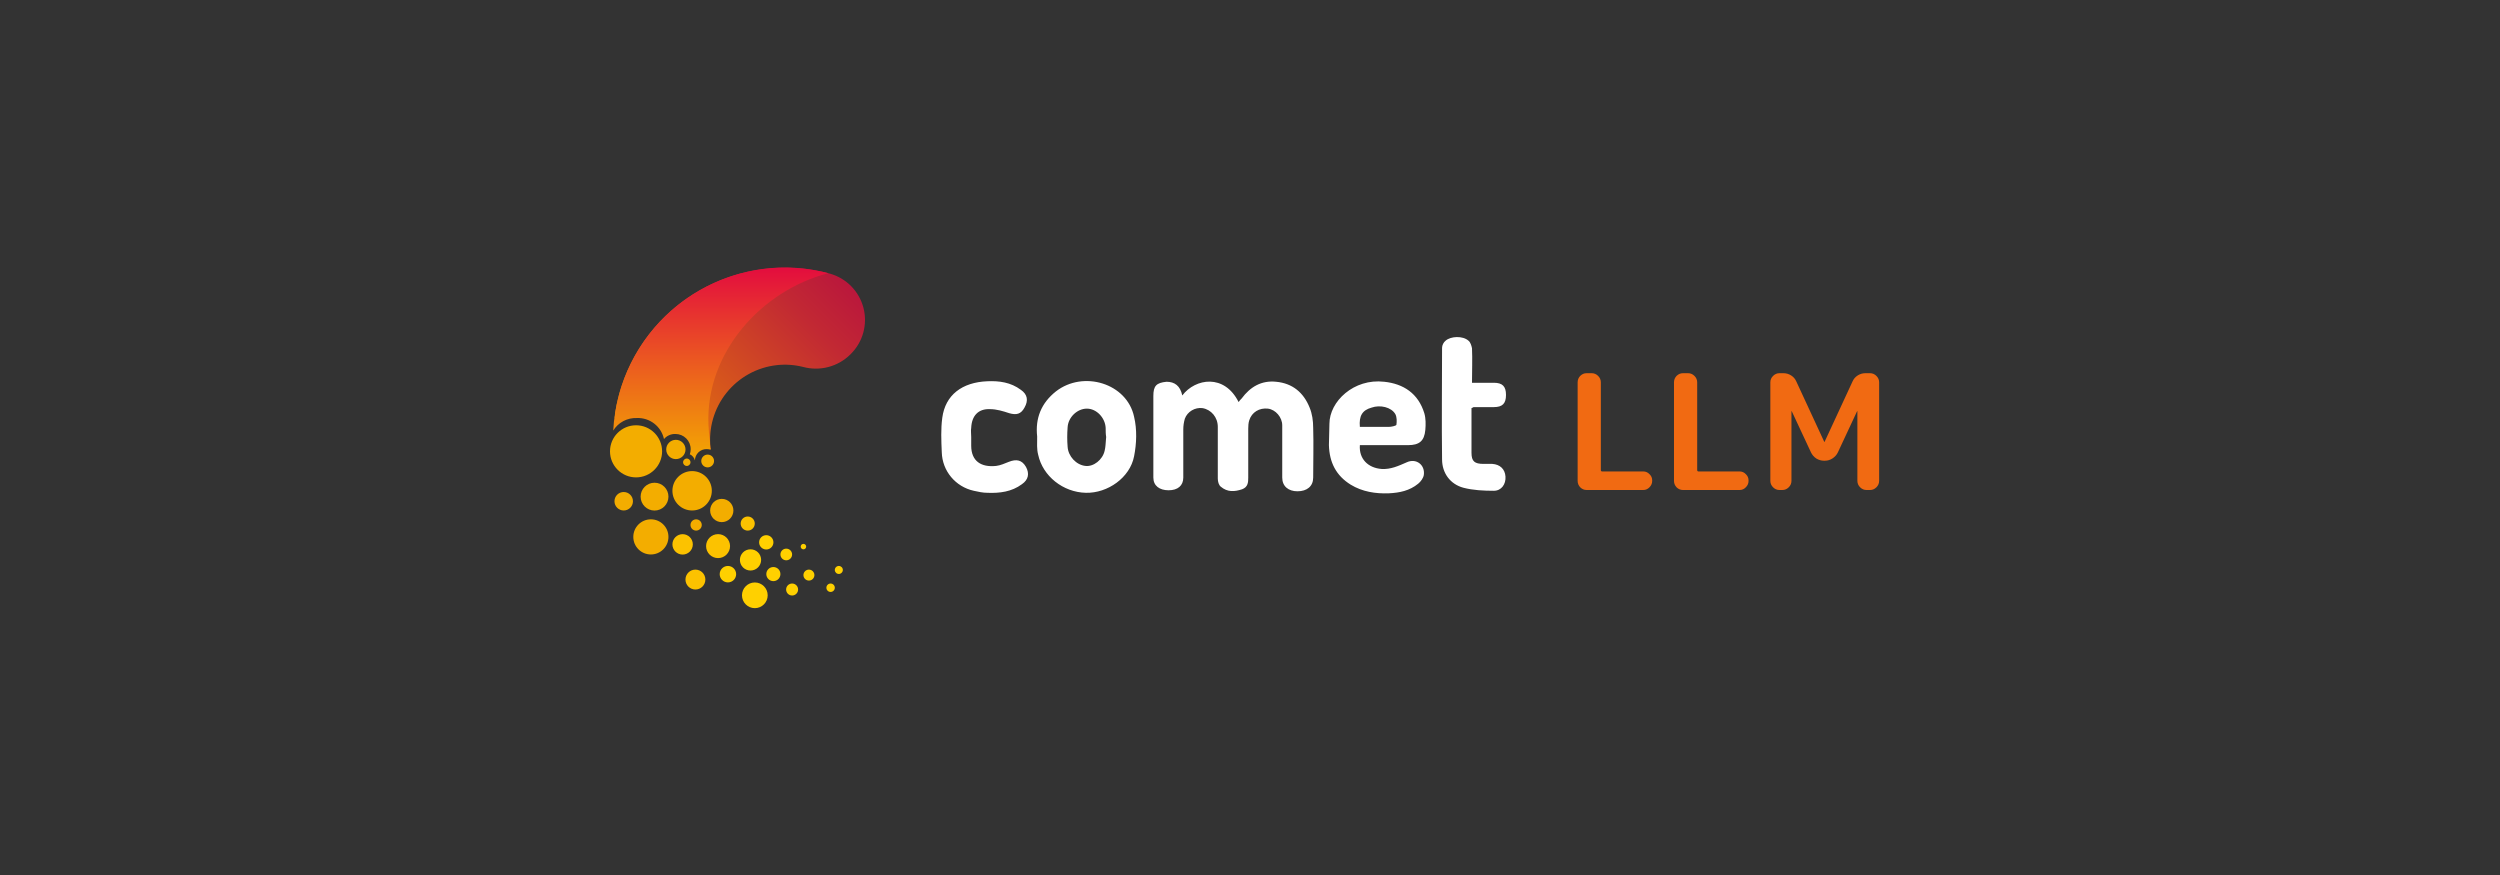 <svg width="1000" height="350" viewBox="0 0 1000 350" fill="none" xmlns="http://www.w3.org/2000/svg">
<rect x="0" y="0" width="1000" height="350" fill="#333333" stroke="none"/>
<path d="M331.977 109.458C314.371 104.691 295.592 107.11 279.769 116.183C263.946 125.256 252.374 140.241 247.595 157.844C246.942 160.293 246.42 162.775 246.031 165.279C246.061 165.908 246 166.537 245.849 167.148C251.455 164.202 257.041 164.568 263.379 168.306C270.082 172.368 277.822 175.375 284.342 179.783C284.361 179.572 284.319 179.36 284.22 179.173C283.341 171.283 285.627 163.365 290.578 157.158C295.528 150.951 302.739 146.961 310.627 146.063C314.176 145.659 317.768 145.9 321.231 146.774C324.521 147.661 327.986 147.677 331.285 146.819C334.583 145.96 337.601 144.257 340.041 141.878L340.325 141.594C342.709 139.226 344.43 136.276 345.318 133.035C346.205 129.795 346.227 126.379 345.383 123.128C344.538 119.876 342.855 116.903 340.503 114.504C338.151 112.106 335.211 110.366 331.977 109.458V109.458Z" fill="url(#paint0_linear_1361_6968)"/>
<path d="M310.891 107.062C295.029 107.812 279.913 114.014 268.095 124.621C256.278 135.229 248.484 149.59 246.031 165.279C245.649 167.572 245.405 169.885 245.3 172.206C246.291 170.616 247.685 169.316 249.34 168.439C250.995 167.561 252.853 167.137 254.725 167.209C257.237 167.109 259.703 167.897 261.69 169.435C263.678 170.973 265.06 173.163 265.593 175.619C266.155 174.955 266.86 174.427 267.655 174.076C268.45 173.724 269.315 173.557 270.184 173.587C271.8 173.587 273.35 174.23 274.493 175.372C275.636 176.515 276.278 178.065 276.278 179.681C276.273 180.373 276.156 181.059 275.932 181.713C276.432 181.94 276.875 182.278 277.226 182.7C277.578 183.122 277.83 183.618 277.964 184.15C277.977 183.545 278.109 182.948 278.353 182.393C278.597 181.839 278.948 181.338 279.386 180.919C279.823 180.5 280.339 180.172 280.904 179.953C281.469 179.733 282.071 179.627 282.676 179.641C283.207 179.641 283.735 179.723 284.241 179.885C284.259 179.674 284.217 179.462 284.119 179.275C284.017 178.26 283.976 177.244 283.956 176.269C283.672 174.238 283.469 172.044 283.387 169.911C282.148 141.188 304.493 116.182 331.347 109.276C324.678 107.516 317.782 106.77 310.891 107.062V107.062Z" fill="url(#paint1_linear_1361_6968)"/>
<path d="M254.421 190.955C260.176 190.955 264.841 186.289 264.841 180.534C264.841 174.779 260.176 170.113 254.421 170.113C248.666 170.113 244 174.779 244 180.534C244 186.289 248.666 190.955 254.421 190.955Z" fill="#F3AD00"/>
<path d="M270.346 183.645C272.478 183.645 274.206 181.917 274.206 179.785C274.206 177.654 272.478 175.926 270.346 175.926C268.215 175.926 266.487 177.654 266.487 179.785C266.487 181.917 268.215 183.645 270.346 183.645Z" fill="#F3AD00"/>
<path d="M261.815 204.221C264.889 204.221 267.381 201.73 267.381 198.656C267.381 195.582 264.889 193.09 261.815 193.09C258.741 193.09 256.249 195.582 256.249 198.656C256.249 201.73 258.741 204.221 261.815 204.221Z" fill="#F3AD00"/>
<path d="M283.062 186.955C284.476 186.955 285.622 185.809 285.622 184.395C285.622 182.982 284.476 181.836 283.062 181.836C281.649 181.836 280.503 182.982 280.503 184.395C280.503 185.809 281.649 186.955 283.062 186.955Z" fill="#F3AD00"/>
<path d="M288.709 208.85C291.278 208.85 293.361 206.768 293.361 204.199C293.361 201.63 291.278 199.547 288.709 199.547C286.14 199.547 284.058 201.63 284.058 204.199C284.058 206.768 286.14 208.85 288.709 208.85Z" fill="#F3AD00"/>
<path d="M260.352 221.787C264.234 221.787 267.38 218.641 267.38 214.759C267.38 210.877 264.234 207.73 260.352 207.73C256.47 207.73 253.324 210.877 253.324 214.759C253.324 218.641 256.47 221.787 260.352 221.787Z" fill="#F3AD00"/>
<path d="M249.485 204.195C251.527 204.195 253.182 202.54 253.182 200.498C253.182 198.456 251.527 196.801 249.485 196.801C247.443 196.801 245.788 198.456 245.788 200.498C245.788 202.54 247.443 204.195 249.485 204.195Z" fill="#F3AD00"/>
<path d="M273.048 221.83C275.303 221.83 277.131 220.002 277.131 217.747C277.131 215.492 275.303 213.664 273.048 213.664C270.793 213.664 268.965 215.492 268.965 217.747C268.965 220.002 270.793 221.83 273.048 221.83Z" fill="#FCC200"/>
<path d="M278.167 235.807C280.366 235.807 282.148 234.024 282.148 231.825C282.148 229.626 280.366 227.844 278.167 227.844C275.968 227.844 274.185 229.626 274.185 231.825C274.185 234.024 275.968 235.807 278.167 235.807Z" fill="#FCC200"/>
<path d="M287.227 223.24C289.874 223.24 292.02 221.094 292.02 218.446C292.02 215.799 289.874 213.652 287.227 213.652C284.579 213.652 282.433 215.799 282.433 218.446C282.433 221.094 284.579 223.24 287.227 223.24Z" fill="#FCC200"/>
<path d="M299.089 212.245C300.649 212.245 301.913 210.981 301.913 209.421C301.913 207.862 300.649 206.598 299.089 206.598C297.53 206.598 296.266 207.862 296.266 209.421C296.266 210.981 297.53 212.245 299.089 212.245Z" fill="#FCC200"/>
<path d="M300.207 228.21C302.551 228.21 304.452 226.309 304.452 223.964C304.452 221.62 302.551 219.719 300.207 219.719C297.862 219.719 295.961 221.62 295.961 223.964C295.961 226.309 297.862 228.21 300.207 228.21Z" fill="#FFD000"/>
<path d="M291.167 232.96C292.985 232.96 294.458 231.487 294.458 229.67C294.458 227.852 292.985 226.379 291.167 226.379C289.35 226.379 287.876 227.852 287.876 229.67C287.876 231.487 289.35 232.96 291.167 232.96Z" fill="#FFD000"/>
<path d="M306.504 219.799C308.086 219.799 309.368 218.516 309.368 216.934C309.368 215.353 308.086 214.07 306.504 214.07C304.922 214.07 303.64 215.353 303.64 216.934C303.64 218.516 304.922 219.799 306.504 219.799Z" fill="#FFD000"/>
<path d="M314.507 224.125C315.797 224.125 316.843 223.079 316.843 221.789C316.843 220.499 315.797 219.453 314.507 219.453C313.217 219.453 312.171 220.499 312.171 221.789C312.171 223.079 313.217 224.125 314.507 224.125Z" fill="#FFD000"/>
<path d="M309.348 232.456C310.907 232.456 312.171 231.192 312.171 229.632C312.171 228.073 310.907 226.809 309.348 226.809C307.788 226.809 306.524 228.073 306.524 229.632C306.524 231.192 307.788 232.456 309.348 232.456Z" fill="#FFD000"/>
<path d="M301.933 243.263C304.772 243.263 307.073 240.962 307.073 238.124C307.073 235.285 304.772 232.984 301.933 232.984C299.095 232.984 296.794 235.285 296.794 238.124C296.794 240.962 299.095 243.263 301.933 243.263Z" fill="#FFD000"/>
<path d="M316.843 238.204C318.167 238.204 319.24 237.131 319.24 235.807C319.24 234.483 318.167 233.41 316.843 233.41C315.52 233.41 314.446 234.483 314.446 235.807C314.446 237.131 315.52 238.204 316.843 238.204Z" fill="#FFD000"/>
<path d="M321.373 219.741C321.979 219.741 322.47 219.25 322.47 218.644C322.47 218.038 321.979 217.547 321.373 217.547C320.767 217.547 320.276 218.038 320.276 218.644C320.276 219.25 320.767 219.741 321.373 219.741Z" fill="#FFD000"/>
<path d="M274.714 186.384C275.533 186.384 276.197 185.72 276.197 184.901C276.197 184.082 275.533 183.418 274.714 183.418C273.895 183.418 273.231 184.082 273.231 184.901C273.231 185.72 273.895 186.384 274.714 186.384Z" fill="#F3AD00"/>
<path d="M276.847 204.197C281.199 204.197 284.728 200.668 284.728 196.315C284.728 191.962 281.199 188.434 276.847 188.434C272.494 188.434 268.965 191.962 268.965 196.315C268.965 200.668 272.494 204.197 276.847 204.197Z" fill="#F3AD00"/>
<path d="M278.451 212.24C279.696 212.24 280.706 211.231 280.706 209.985C280.706 208.74 279.696 207.73 278.451 207.73C277.206 207.73 276.196 208.74 276.196 209.985C276.196 211.231 277.206 212.24 278.451 212.24Z" fill="#F3AD00"/>
<path d="M323.567 232.231C324.778 232.231 325.761 231.249 325.761 230.038C325.761 228.826 324.778 227.844 323.567 227.844C322.355 227.844 321.373 228.826 321.373 230.038C321.373 231.249 322.355 232.231 323.567 232.231Z" fill="#FFD000"/>
<path d="M332.241 236.782C333.172 236.782 333.927 236.027 333.927 235.096C333.927 234.165 333.172 233.41 332.241 233.41C331.31 233.41 330.555 234.165 330.555 235.096C330.555 236.027 331.31 236.782 332.241 236.782Z" fill="#FFD000"/>
<path d="M335.532 229.588C336.418 229.588 337.136 228.87 337.136 227.984C337.136 227.097 336.418 226.379 335.532 226.379C334.645 226.379 333.927 227.097 333.927 227.984C333.927 228.87 334.645 229.588 335.532 229.588Z" fill="#FFD000"/>
<path d="M553.69 152.704C561.402 153.515 567.288 157.369 569.724 165.279C570.332 167.307 570.332 169.741 570.129 171.972C569.724 176.434 567.694 178.057 563.229 178.057H543.947C543.541 183.533 547.194 187.184 552.674 187.589C556.329 187.792 559.372 186.372 562.619 184.953C566.476 183.127 570.129 185.967 569.521 190.023C569.318 191.24 568.302 192.66 567.288 193.471C563.838 196.311 559.779 197.122 555.516 197.325C550.24 197.527 544.963 196.716 540.294 193.877C534.408 190.226 531.769 184.953 531.567 178.057C531.567 175.217 531.769 172.378 531.769 169.538C531.769 160.614 541.512 151.284 553.69 152.704ZM408.371 155.949C411.01 157.774 411.415 160.208 409.792 163.048C408.371 165.684 406.545 166.09 403.703 165.279C401.268 164.467 398.629 163.656 395.99 163.656C391.323 163.453 388.684 166.293 388.481 171.16C388.279 172.175 388.481 173.594 388.481 174.811V178.259C388.481 184.547 392.54 186.981 398.426 186.372C400.253 186.169 401.876 185.358 403.5 184.749C406.545 183.533 408.778 183.938 410.401 186.778C411.821 189.414 411.415 191.848 408.778 193.674C404.718 196.716 399.847 197.325 394.976 197.122C393.149 197.122 391.323 196.716 389.496 196.31C382.19 194.688 376.912 188.4 376.71 180.896C376.507 176.231 376.304 171.566 376.912 167.104C378.131 157.977 384.828 152.906 394.976 152.501C399.645 152.298 404.312 152.906 408.371 155.949ZM453.631 166.697C454.848 171.768 454.645 177.447 453.631 182.518C452.008 191.036 443.077 197.324 434.35 197.121C425.217 196.918 417.098 190.428 415.272 181.909C414.662 179.678 414.865 177.244 414.865 174.608C414.054 167.306 416.489 161.221 422.375 156.556C433.334 148.038 450.789 153.311 453.631 166.697ZM510.457 152.705C516.952 153.313 521.418 156.964 523.853 163.049C524.868 165.482 525.274 168.322 525.274 171.161C525.477 177.855 525.274 184.548 525.274 191.038C525.274 194.486 522.838 196.514 518.982 196.514C515.329 196.514 512.893 194.486 512.893 191.038V170.147C512.893 166.902 510.255 163.86 507.21 163.454C503.76 163.049 500.716 164.874 499.701 168.119C499.345 169.184 499.301 170.404 499.295 171.508L499.295 190.484L499.298 190.997C499.304 192.956 499.193 194.806 496.86 195.703C493.815 196.717 490.974 196.92 488.335 194.689C487.524 194.08 487.118 192.661 487.118 191.444V170.756C487.118 166.902 484.479 163.86 481.029 163.251C477.985 162.846 474.94 164.671 473.925 167.511C473.519 168.93 473.316 170.35 473.316 171.77V191.038C473.316 194.283 471.083 196.109 467.43 196.109C463.777 196.109 461.341 194.283 461.341 191.038V158.384C461.341 154.327 462.56 153.11 466.619 152.705C469.866 152.705 472.099 154.327 472.91 158.181C478.187 151.285 489.755 149.459 495.438 160.818C495.845 160.209 496.251 159.803 496.657 159.398C500.107 154.733 504.572 152.096 510.457 152.705ZM587.379 136.274C588.192 136.883 588.597 138.302 588.8 139.317C589.003 143.779 588.8 148.241 588.8 153.108H597.528C600.978 153.108 602.398 154.528 602.398 157.976C602.398 161.424 600.978 162.844 597.528 162.844H589.409C589.206 163.047 589.003 163.047 588.597 163.25V181.098C588.597 184.546 589.815 185.56 593.468 185.56H596.918C599.962 185.763 601.992 187.588 602.195 190.631C602.398 193.673 600.572 196.31 597.528 196.31C593.468 196.31 589.206 196.107 585.35 195.093C580.073 193.673 576.826 189.211 576.826 183.735C576.623 168.929 576.826 154.123 576.826 139.114C576.826 138.1 577.434 136.883 578.246 136.274C580.276 134.449 585.147 134.246 587.379 136.274ZM434.756 163.452C430.9 163.452 427.247 166.9 427.043 170.957C426.84 173.593 426.84 176.23 427.043 178.664C427.247 182.518 430.494 185.966 434.147 186.371C437.394 186.777 441.047 183.937 441.859 180.287C442.215 178.867 442.259 177.292 442.401 175.561L442.468 174.81C442.265 173.593 442.265 172.377 442.265 171.16C442.062 167.103 438.612 163.452 434.756 163.452ZM548.616 163.048C544.963 164.062 543.541 166.293 543.947 170.755H555.516C556.53 170.755 558.358 170.349 558.56 169.944C558.763 168.524 558.763 166.901 558.155 165.684C556.53 162.845 552.066 161.831 548.616 163.048Z" fill="white"/>
<path d="M634.64 196C633.659 196 632.805 195.637 632.08 194.912C631.397 194.187 631.056 193.333 631.056 192.352V152.928C631.056 151.947 631.397 151.093 632.08 150.368C632.805 149.643 633.659 149.28 634.64 149.28H636.688C637.669 149.28 638.523 149.643 639.248 150.368C639.973 151.093 640.336 151.947 640.336 152.928V188C640.336 188.384 640.507 188.576 640.848 188.576H657.296C658.277 188.576 659.109 188.939 659.792 189.664C660.517 190.347 660.88 191.179 660.88 192.16V192.352C660.88 193.333 660.517 194.187 659.792 194.912C659.109 195.637 658.277 196 657.296 196H634.64ZM673.18 196C672.199 196 671.346 195.637 670.62 194.912C669.938 194.187 669.596 193.333 669.596 192.352V152.928C669.596 151.947 669.938 151.093 670.62 150.368C671.346 149.643 672.199 149.28 673.18 149.28H675.228C676.21 149.28 677.063 149.643 677.788 150.368C678.514 151.093 678.876 151.947 678.876 152.928V188C678.876 188.384 679.047 188.576 679.388 188.576H695.836C696.818 188.576 697.65 188.939 698.332 189.664C699.058 190.347 699.42 191.179 699.42 192.16V192.352C699.42 193.333 699.058 194.187 698.332 194.912C697.65 195.637 696.818 196 695.836 196H673.18ZM711.785 196C710.803 196 709.95 195.637 709.225 194.912C708.499 194.187 708.137 193.333 708.137 192.352V152.928C708.137 151.947 708.499 151.093 709.225 150.368C709.95 149.643 710.803 149.28 711.785 149.28H713.385C714.494 149.28 715.518 149.579 716.457 150.176C717.395 150.773 718.078 151.563 718.505 152.544L729.705 176.736C729.705 176.779 729.726 176.8 729.769 176.8C729.811 176.8 729.833 176.779 729.833 176.736L741.033 152.544C741.459 151.563 742.142 150.773 743.081 150.176C744.019 149.579 745.043 149.28 746.153 149.28H748.009C748.99 149.28 749.843 149.643 750.569 150.368C751.294 151.093 751.657 151.947 751.657 152.928V192.352C751.657 193.333 751.294 194.187 750.569 194.912C749.843 195.637 748.99 196 748.009 196H746.601C745.619 196 744.766 195.637 744.041 194.912C743.315 194.187 742.953 193.333 742.953 192.352V164.512C742.953 164.469 742.931 164.448 742.889 164.448C742.846 164.448 742.825 164.469 742.825 164.512L735.145 180.96C734.675 181.941 733.95 182.752 732.969 183.392C732.03 183.989 731.027 184.288 729.961 184.288H729.577C728.51 184.288 727.486 183.989 726.505 183.392C725.566 182.752 724.862 181.941 724.393 180.96L716.713 164.512C716.713 164.469 716.691 164.448 716.649 164.448C716.606 164.448 716.585 164.469 716.585 164.512V192.352C716.585 193.333 716.222 194.187 715.497 194.912C714.771 195.637 713.918 196 712.937 196H711.785Z" fill="#F16A12"/>
<defs>
<linearGradient id="paint0_linear_1361_6968" x1="252.308" y1="184.983" x2="331.713" y2="105.578" gradientUnits="userSpaceOnUse">
<stop stop-color="#EE8C00"/>
<stop offset="0.4" stop-color="#D7581B"/>
<stop offset="0.8" stop-color="#C22933"/>
<stop offset="1" stop-color="#BA173C"/>
</linearGradient>
<linearGradient id="paint1_linear_1361_6968" x1="288.323" y1="186.06" x2="288.323" y2="107.062" gradientUnits="userSpaceOnUse">
<stop stop-color="#F4AC00"/>
<stop offset="1" stop-color="#E30D3E"/>
</linearGradient>
</defs>
</svg>
